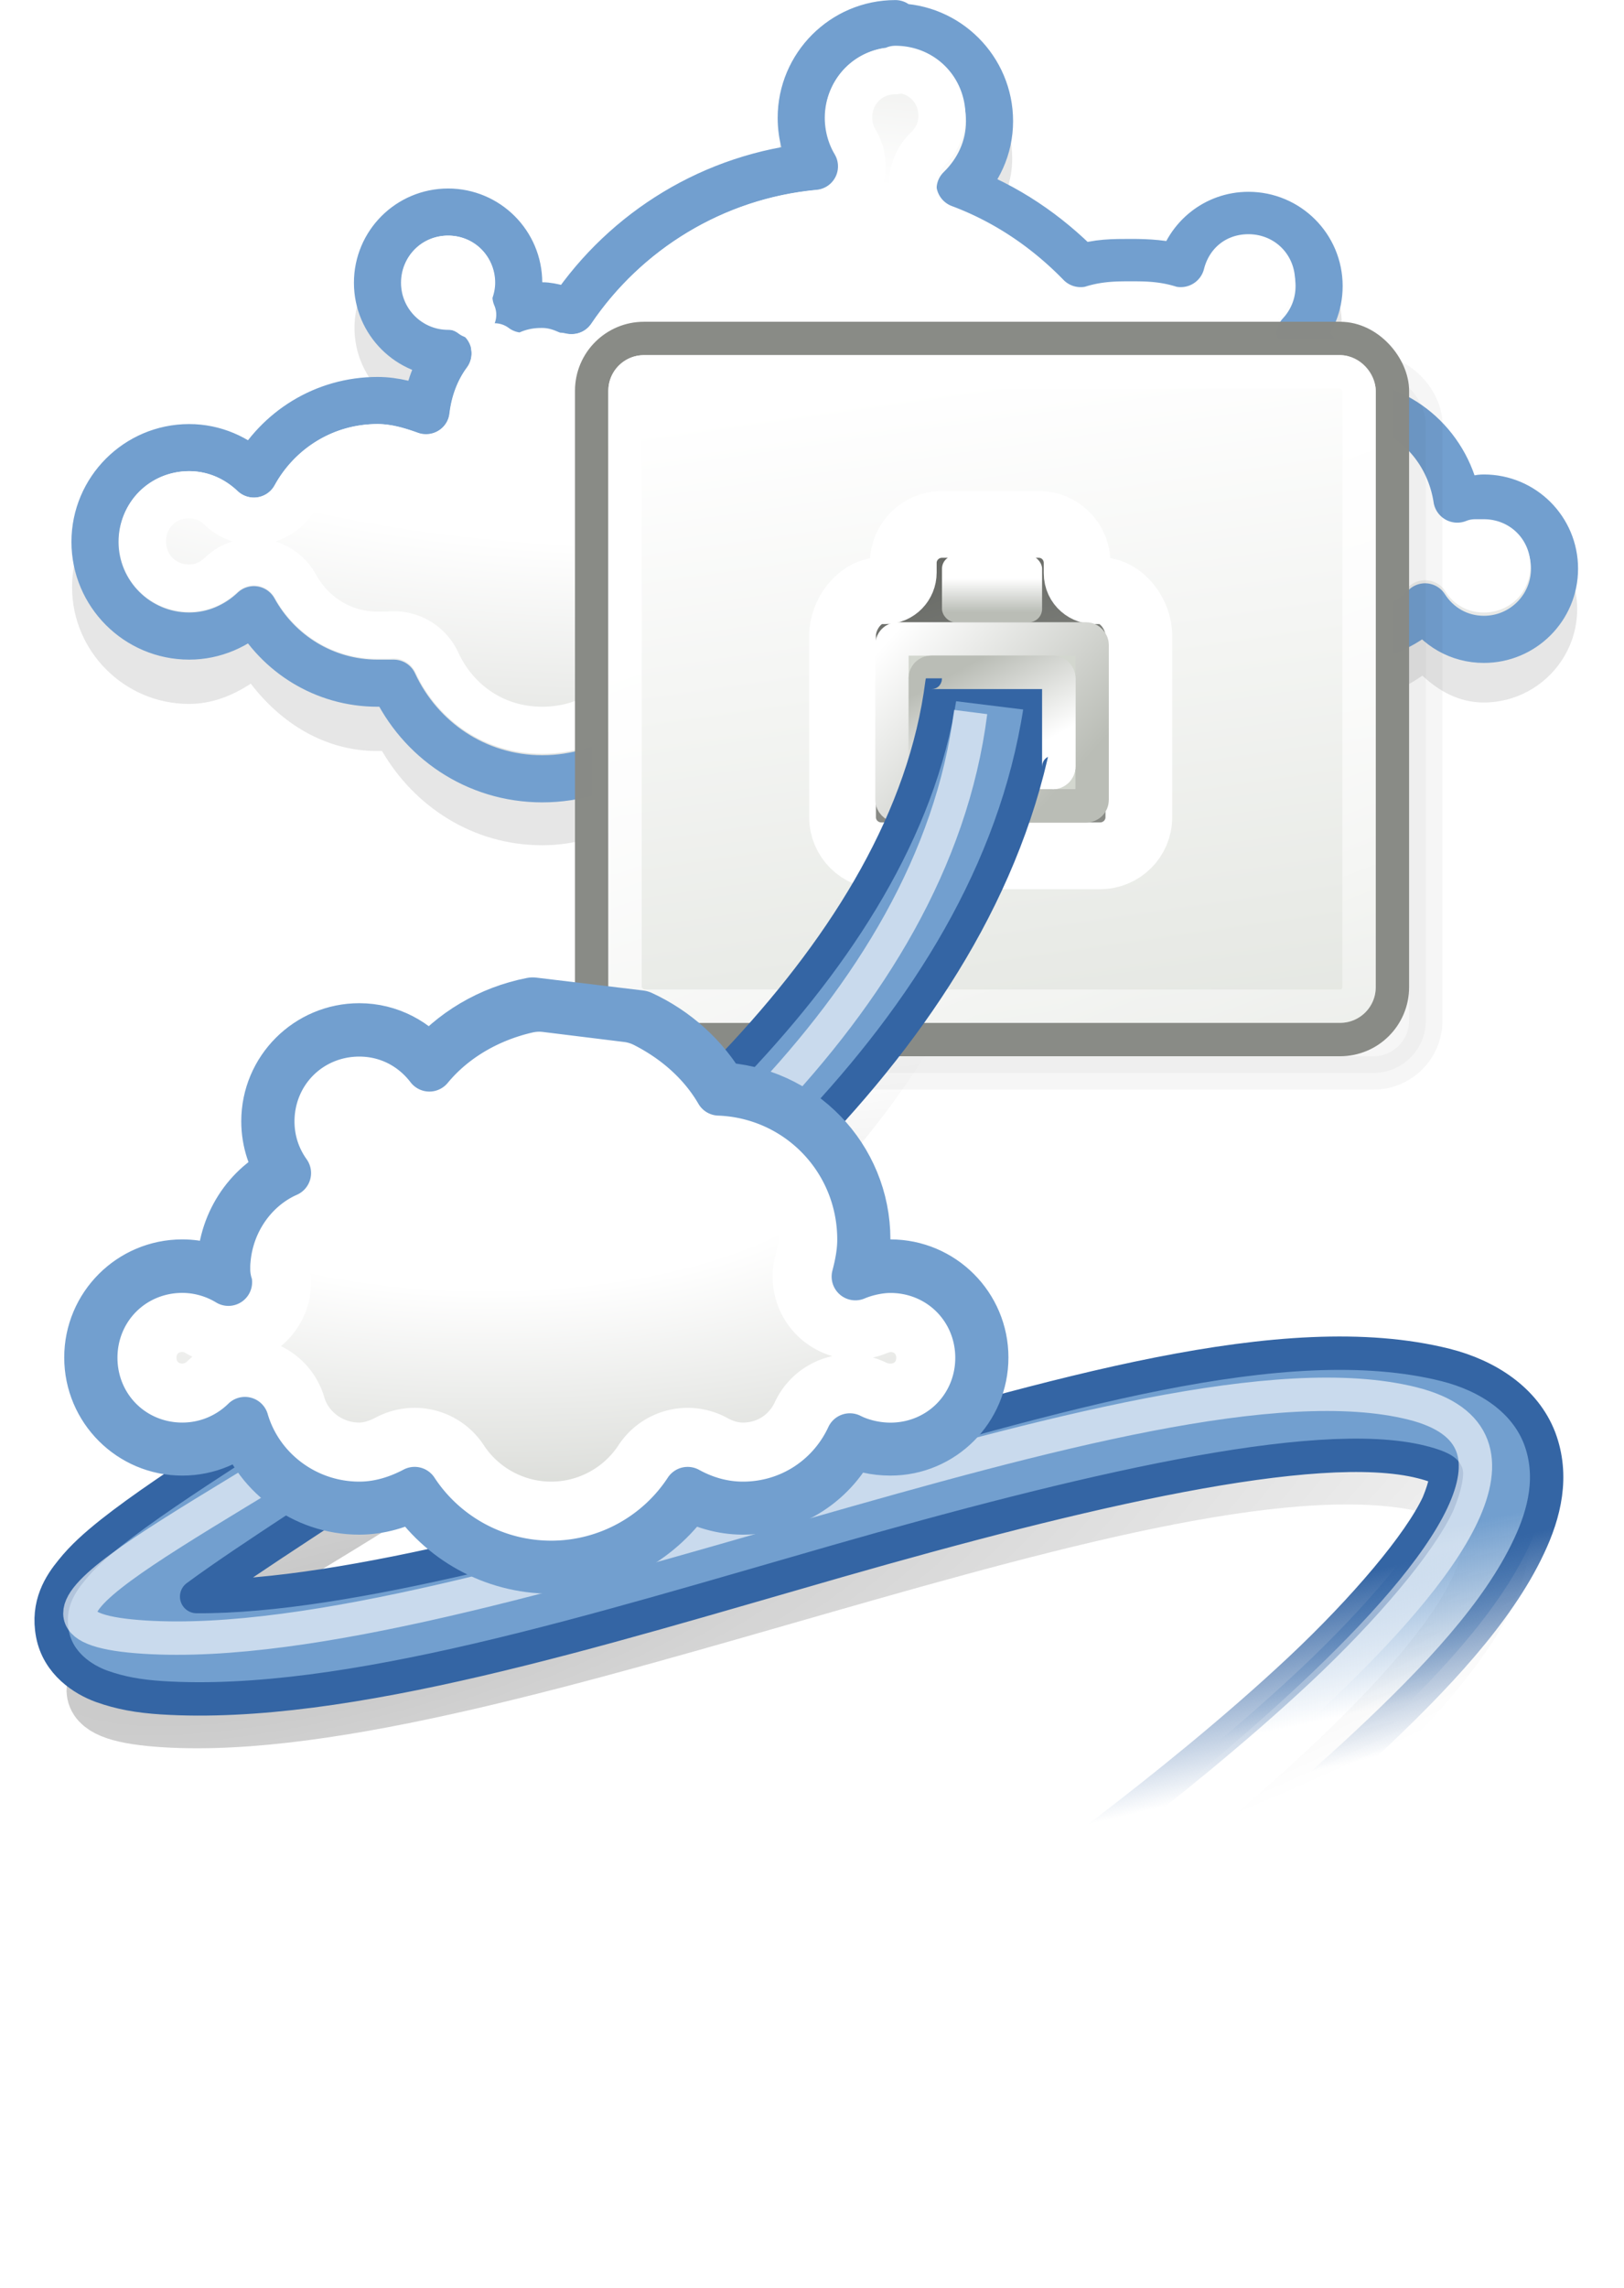 <svg height="32.002" viewBox="0 0 22.731 32.002" width="22.731" xmlns="http://www.w3.org/2000/svg" xmlns:xlink="http://www.w3.org/1999/xlink"><defs><filter id="filter4684" x="-.093" y="-.106" width="1.186" height="1.212"><feGaussianBlur stdDeviation="0.719"/></filter><linearGradient id="linearGradient3278" x1="-6.411" x2="-10.07" y1="25.76" y2="1.873" gradientTransform="matrix(1.5 0 0 1.4 466.2 52.8)" gradientUnits="userSpaceOnUse"><stop stop-color="#d3d7cf" offset="0"/><stop stop-color="#fff" offset="1"/></linearGradient><linearGradient id="linearGradient4307" x1="25.05" x2="27.76" y1="16.17" y2="24.54" gradientTransform="matrix(1.088 0 0 1.086 424.4 40.06)" gradientUnits="userSpaceOnUse" xlink:href="#linearGradient7340-2"/><linearGradient id="linearGradient7340-2"><stop stop-color="#555753" offset="0"/><stop stop-color="#888a85" offset="1"/></linearGradient><linearGradient id="linearGradient4182" x1="326.5" x2="326.5" y1="61.7" y2="60.69" gradientTransform="translate(130)" gradientUnits="userSpaceOnUse"><stop stop-color="#babdb6" offset="0"/><stop stop-color="#fff" offset="1"/></linearGradient><radialGradient id="radialGradient4612" cx="306.5" cy="86.38" r="21.91" gradientTransform="matrix(2.238 -.54 .148 .615 -262 204.4)" gradientUnits="userSpaceOnUse"><stop offset="0"/><stop stop-opacity="0" offset="1"/></radialGradient><filter id="filter4618" x="-.075" y="-.062" width="1.151" height="1.143"><feGaussianBlur stdDeviation="0.897"/></filter><linearGradient id="linearGradient4212" x1="322.3" x2="328.4" y1="62.62" y2="68.74" gradientTransform="matrix(.75 0 0 .833 211.6 10.42)" gradientUnits="userSpaceOnUse" xlink:href="#linearGradient4206"/><linearGradient id="linearGradient4206"><stop stop-color="#fff" offset="0"/><stop stop-color="#babdb6" offset="1"/></linearGradient><linearGradient id="linearGradient4231" x1="325.4" x2="328.4" y1="63.27" y2="68.74" gradientTransform="matrix(.5 0 0 .5 -619.8 -97.75)" gradientUnits="userSpaceOnUse" xlink:href="#linearGradient4206"/><linearGradient id="linearGradient4380" x1="320" x2="330.2" y1="60.75" y2="87.75" gradientTransform="translate(130)" gradientUnits="userSpaceOnUse" xlink:href="#linearGradient4374"/><linearGradient id="linearGradient4374"><stop stop-color="#fff" offset="0"/><stop stop-color="#fff" stop-opacity="0" offset="1"/></linearGradient><linearGradient id="linearGradient3248-0" x1="-47.16" x2="-46.15" y1="39.38" y2="44.17" gradientTransform="translate(516,50)" gradientUnits="userSpaceOnUse"><stop stop-color="#729fcf" offset="0"/><stop stop-color="#729fcf" stop-opacity="0" offset="1"/></linearGradient><linearGradient id="linearGradient3250-1" x1="-48" x2="-46.75" y1="40.38" y2="45.69" gradientTransform="translate(516,50)" gradientUnits="userSpaceOnUse"><stop stop-color="#3465a4" offset="0"/><stop stop-color="#3465a4" stop-opacity="0" offset="1"/></linearGradient><linearGradient id="linearGradient4501" x1="325.4" x2="328.4" y1="63.27" y2="68.74" gradientTransform="matrix(-.5 0 0 -.5 619.8 97.75)" gradientUnits="userSpaceOnUse" xlink:href="#linearGradient4206"/><linearGradient id="linearGradient4604" x1="335.8" x2="336.8" y1="90.5" y2="96" gradientTransform="translate(130)" gradientUnits="userSpaceOnUse" xlink:href="#linearGradient4374"/><radialGradient id="radialGradient3533" cx="13.32" cy="114.8" r="16" gradientTransform="matrix(2.993 0 0 .927 -27.06 9.21)" gradientUnits="userSpaceOnUse" xlink:href="#linearGradient2851"/><linearGradient id="linearGradient2851"><stop stop-color="#fff" offset="0"/><stop stop-color="#fff" offset=".265"/><stop stop-color="#babdb6" offset="1"/></linearGradient><radialGradient id="radialGradient3595" cx="42.17" cy="43.19" r="7.954" gradientTransform="matrix(2.89 0 0 1.133 -114.7 -42.49)" gradientUnits="userSpaceOnUse" xlink:href="#linearGradient2851"/></defs><filter id="c" x="-.141" y="-.159" width="1.282" height="1.318"><feGaussianBlur stdDeviation=".85"/></filter><filter id="f" x="-.043" y="-.045" width="1.085" height="1.09"><feGaussianBlur stdDeviation=".497"/></filter><g transform="matrix(.659 0 0 .659 1 -2.635)" enable-background="new"><path transform="translate(0,-103)" d="m17.5 108c-1.366 0-2.484 1.11-2.484 2.48 0 0.24 0.116 0.44 0.179 0.66-1.947 0.33-3.637 1.39-4.765 2.92-0.141-0-0.27-0.1-0.43-0.1h-0.02c0-1.09-0.894-1.98-1.984-1.98s-1.984 0.89-1.984 1.98c0 0.86 0.57 1.59 1.346 1.86-0.043 0.1-0.089 0.2-0.121 0.31-0.239-0.1-0.461-0.15-0.74-0.15-1.124 0-2.052 0.6-2.688 1.43-0.384-0.25-0.817-0.43-1.312-0.43-1.366 0-2.484 1.11-2.484 2.48 0 1.37 1.118 2.48 2.484 2.48 0.495 0 0.929-0.18 1.312-0.43 0.636 0.83 1.563 1.43 2.688 1.43h0.1c0.686 1.18 1.931 2 3.4 2 0.707 0 1.366-0.21 1.949-0.53 1.258 0.95 2.798 1.53 4.488 1.53 2.007 0 3.811-0.81 5.153-2.1 0.294 0.1 0.588 0.1 0.91 0.1 1.705 0 3.21-0.81 4.215-2.03h0.285c0.633 0 1.204-0.23 1.697-0.57 0.352 0.33 0.783 0.57 1.303 0.57 1.09 0 1.984-0.89 1.984-1.98s-0.894-1.98-1.984-1.98h-0.244c-0.356-1.06-1.257-1.85-2.402-2-0.187-0.37-0.424-0.72-0.692-1.04 0.188-0.31 0.322-0.65 0.322-1.03 0-1.09-0.894-1.98-1.984-1.98-0.751 0-1.322 0.47-1.654 1.09-0.275-0-0.547-0.1-0.846-0.1-0.323 0-0.619 0-0.914 0.1-0.581-0.56-1.259-1.01-2-1.36 0.23-0.37 0.398-0.79 0.398-1.26 0-1.37-1.118-2.48-2.484-2.48z" opacity=".1"/><g transform="translate(0,-104)" stroke-linecap="square" stroke-linejoin="round"><path d="m17.5 108.5c-1.104 0-2 0.9-2 2 0 0.37 0.102 0.73 0.281 1.03-2.143 0.2-4.013 1.37-5.156 3.06-0.202 0-0.407-0.1-0.625-0.1-0.218 0-0.423 0-0.625 0.1 0.076-0.18 0.125-0.38 0.125-0.59 0-0.83-0.672-1.5-1.5-1.5s-1.5 0.67-1.5 1.5 0.672 1.5 1.5 1.5c-0.257 0.34-0.417 0.77-0.469 1.22-0.327-0.12-0.662-0.22-1.031-0.22-1.134 0-2.115 0.63-2.625 1.56-0.359-0.34-0.839-0.56-1.375-0.56-1.104 0-2 0.9-2 2s0.896 2 2 2c0.536 0 1.016-0.22 1.375-0.56 0.51 0.93 1.492 1.56 2.625 1.56h0.344c0.555 1.2 1.748 2.03 3.156 2.03 0.725 0 1.41-0.22 1.969-0.59 1.212 1 2.77 1.59 4.468 1.59 1.964 0 3.729-0.82 5-2.13 0.347 0.1 0.694 0.13 1.063 0.13 1.654 0 3.121-0.82 4.031-2.06 0.154 0 0.307 0.1 0.469 0.1 0.674 0 1.3-0.25 1.75-0.69 0.267 0.42 0.722 0.69 1.25 0.69 0.828 0 1.5-0.67 1.5-1.5s-0.672-1.5-1.5-1.5c-0.197 0-0.39 0.1-0.563 0.12-0.181-1.17-1.153-2.09-2.375-2.12-0.24-0.55-0.56-1.05-0.968-1.47 0.253-0.27 0.406-0.63 0.406-1.03 0-0.83-0.672-1.5-1.5-1.5-0.7 0-1.273 0.48-1.438 1.12-0.346-0.1-0.693-0.12-1.062-0.12s-0.716 0-1.063 0.12c-0.717-0.73-1.581-1.32-2.562-1.68 0.381-0.37 0.625-0.87 0.625-1.44 0-1.1-0.896-2-2-2z" fill="url(#radialGradient3533)" stroke="#729fcf"/><path d="m17.5 109.5c-0.558 0-0.99 0.43-0.99 0.99 0 0.19 0.05 0.37 0.136 0.51a1.009 1.009 0 0 1-0.771 1.53c-1.834 0.17-3.435 1.17-4.414 2.62a1.009 1.009 0 0 1-1.09 0.41c-0.165-0-0.279-0.1-0.371-0.1s-0.206 0-0.371 0.1a1.009 1.009 0 0 1-0.641-0.2 1.009 1.009 0 0 1-0.18 0.73c-0.139 0.19-0.243 0.45-0.275 0.73a1.009 1.009 0 0 1-1.356 0.83c-0.278-0.1-0.485-0.15-0.678-0.15-0.757 0-1.4 0.42-1.74 1.04a1.009 1.009 0 0 1-1.582 0.24c-0.19-0.18-0.417-0.28-0.678-0.28-0.558 0-0.99 0.43-0.99 0.99s0.432 0.99 0.99 0.99c0.261 0 0.488-0.1 0.678-0.28a1.009 1.009 0 0 1 1.582 0.24c0.341 0.62 0.983 1.04 1.74 1.04h0.227a1.009 1.009 0 0 1 1.033 0.57c0.398 0.87 1.228 1.45 2.24 1.45 0.524 0 1.015-0.16 1.404-0.42a1.009 1.009 0 0 1 1.209 0.1c1.034 0.86 2.358 1.36 3.824 1.36 1.682 0 3.184-0.7 4.278-1.82a1.009 1.009 0 0 1 0.939-0.28c0.298 0.1 0.566 0.1 0.846 0.1 1.32 0 2.488-0.66 3.219-1.65a1.009 1.009 0 0 1 1.002-0.39h0.279c0.421 0 0.795-0.16 1.049-0.4a1.009 1.009 0 0 1 1.547 0.17c0.09 0.15 0.227 0.23 0.404 0.23 0.282 0 0.49-0.21 0.49-0.49s-0.208-0.49-0.49-0.49h-0.188a1.009 1.009 0 0 1-1.373-0.78c-0.11-0.72-0.671-1.25-1.402-1.27a1.009 1.009 0 0 1-0.898-0.6c-0.199-0.45-0.455-0.85-0.77-1.18a1.009 1.009 0 0 1-0.01-1.39c0.08-0.1 0.131-0.2 0.131-0.34 0-0.28-0.208-0.49-0.49-0.49-0.244 0-0.402 0.14-0.459 0.36a1.009 1.009 0 0 1-1.195 0.74c-0.298-0.1-0.566-0.1-0.846-0.1s-0.548 0-0.846 0.1a1.009 1.009 0 0 1-0.939-0.28c-0.623-0.64-1.361-1.14-2.192-1.45a1.009 1.009 0 0 1-0.345-1.67c0.2-0.19 0.312-0.43 0.312-0.71 0-0.56-0.432-0.99-0.99-0.99zm-9.5 4c-0.282 0-0.49 0.21-0.49 0.49s0.208 0.49 0.49 0.49a1.009 1.009 0 0 1 0.523 0.2 1.009 1.009 0 0 1-0.078-0.49c0.028-0.1 0.045-0.15 0.045-0.2 0-0.28-0.208-0.49-0.49-0.49z" fill="none" stroke="#fff"/></g></g><g transform="matrix(.467 0 0 .467 -199.3 -20.25)" enable-background="new"><g fill-rule="evenodd"><rect x="445.5" y="54.5" width="24" height="21" rx="1.567" ry="1.567" filter="url(#filter4684)" opacity=".191" stroke="#000" stroke-dashoffset=".7" stroke-linecap="round" stroke-linejoin="round" stroke-opacity=".992"/><rect x="444.5" y="53.5" width="24" height="21" rx="1.567" ry="1.567" fill="url(#linearGradient3278)" stroke="#888a85" stroke-dashoffset=".7" stroke-linecap="round" stroke-linejoin="round" stroke-opacity=".992"/><path d="m455 59.07c-0.64 0-1.16 0.516-1.16 1.154v0.288c0 0.293-0.23 0.543-0.54 0.543h-0.12c-0.64 0-1.16 0.704-1.16 1.342v5.445c0 0.638 0.52 1.154 1.16 1.154h6.56c0.64 0 1.16-0.516 1.16-1.154v-5.445c0-0.638-0.52-1.342-1.16-1.342h-0.14c-0.26 0.02-0.55-0.186-0.55-0.526v-0.305c0-0.638-0.51-1.154-1.15-1.154z" fill="url(#linearGradient4307)" stroke="#fff" stroke-width="2"/><path d="m455 59.07c-0.64 0-1.16 0.516-1.16 1.154v0.288c0 0.293-0.23 0.543-0.54 0.543h-0.12c-0.64 0-1.16 0.704-1.16 1.342v5.445c0 0.638 0.52 1.154 1.16 1.154h6.56c0.64 0 1.16-0.516 1.16-1.154v-5.445c0-0.638-0.52-1.342-1.16-1.342h-0.14c-0.26 0.02-0.55-0.186-0.55-0.526v-0.305c0-0.638-0.51-1.154-1.15-1.154z" fill="url(#linearGradient4307)"/></g><rect x="455" y="60" width="3" height="2" rx=".398" ry=".398" color="#000000" fill="url(#linearGradient4182)"/><path d="m457.7 103.7s20-14 12-16-28.06 7.627-38 7c-10.11-0.638 22.5-9.83 24.77-27.71" fill="none" filter="url(#filter4618)" opacity=".494" stroke="url(#radialGradient4612)" stroke-width="2"/><rect x="453.5" y="62.5" width="6" height="5" rx=".177" ry=".177" color="#000000" fill="#d3d7cf" stroke="url(#linearGradient4212)"/><rect transform="scale(-1)" x="-458.5" y="-66.5" width="4" height="3" rx=".177" ry=".177" color="#000000" fill="#888a85" stroke="url(#linearGradient4231)"/><rect x="445.5" y="54.5" width="22" height="19" rx=".567" ry=".567" fill="none" stroke="url(#linearGradient4380)" stroke-dashoffset=".7" stroke-linecap="round" stroke-linejoin="round" stroke-opacity=".992"/><path d="m455 63.81c-1.03 8.083-9.29 14.95-16.38 19.75-3.54 2.401-6.67 4.247-8.53 5.718-0.46 0.368-0.85 0.712-1.18 1.125-0.34 0.414-0.74 1.02-0.57 1.907 0.17 0.886 0.92 1.362 1.47 1.562 0.56 0.2 1.11 0.299 1.81 0.344 5.52 0.347 13.01-2.019 20.25-4.094 7.25-2.075 14.34-3.76 17.5-2.969 0.73 0.182 0.75 0.332 0.75 0.344 0 0.01 0 0.304-0.25 0.906-0.56 1.204-2.21 3.148-4.15 4.969-3.89 3.642-8.85 7.095-8.85 7.095l1.72 2.47s5.04-3.519 9.16-7.377c2.06-1.93 3.91-3.892 4.84-5.875 0.47-0.992 0.75-2.114 0.32-3.25-0.44-1.137-1.55-1.87-2.82-2.188-4.83-1.209-11.76 0.918-19.03 3-6.88 1.972-13.91 3.965-18.4 3.938 1.62-1.195 4.33-2.874 7.65-5.125 7.26-4.922 16.44-12.08 17.69-21.88z" color="#000000" fill="url(#linearGradient3248-0)" fill-rule="evenodd" stroke="url(#linearGradient3250-1)" stroke-linejoin="round"/><path d="m454.5 63.68c0-0.1 0.1-0.177 0.18-0.177h3.64c0.1 0 0.18 0.08 0.18 0.177v2.646c0 0.1-0.1 0.177-0.18 0.177" color="#000000" fill="none" stroke="url(#linearGradient4501)"/><path d="m457.1 101.4s20-14 12-16-28.07 7.626-38 7c-10.11-0.638 22.49-9.831 24.76-27.71" fill="none" opacity=".614" stroke="url(#linearGradient4604)"/></g><g transform="matrix(.826 0 0 .826 .899 10.73)" enable-background="new" stroke-linecap="round" stroke-linejoin="round"><path d="m7.938 4.062c-0.696 0.135-1.316 0.505-1.75 1.031-0.274-0.358-0.702-0.594-1.188-0.594-0.828 0-1.5 0.672-1.5 1.5 0 0.326 0.104 0.629 0.281 0.875-0.615 0.271-1.031 0.91-1.031 1.625 0 0.077 0.022 0.144 0.031 0.219-0.227-0.138-0.496-0.219-0.781-0.219-0.828 0-1.5 0.672-1.5 1.5s0.672 1.5 1.5 1.5c0.414 0 0.791-0.166 1.062-0.437 0.241 0.833 1.027 1.437 1.938 1.437 0.34 0 0.657-0.1 0.938-0.25 0.491 0.751 1.349 1.25 2.312 1.25s1.821-0.499 2.313-1.25c0.28 0.15 0.597 0.25 0.937 0.25 0.803 0 1.495-0.472 1.813-1.156 0.203 0.103 0.444 0.156 0.687 0.156 0.828 0 1.5-0.672 1.5-1.5s-0.672-1.5-1.5-1.5c-0.207 0-0.414 0.049-0.594 0.125 0.053-0.202 0.094-0.407 0.094-0.625 0-1.348-1.07-2.45-2.406-2.5-0.309-0.533-0.781-0.959-1.344-1.219z" fill="url(#radialGradient3595)" stroke="#729fcf"/><path d="m8.049 4.982c-0.462 0.106-0.882 0.342-1.166 0.686a0.902 0.902 0 0 1-1.412-0.027c-0.115-0.15-0.276-0.238-0.471-0.238-0.34 0-0.598 0.258-0.598 0.598 0 0.135 0.041 0.249 0.111 0.348a0.902 0.902 0 0 1-0.369 1.352c-0.275 0.121-0.492 0.435-0.492 0.801 0-0.091 7e-4 -0.074 0.024 0.102a0.902 0.902 0 0 1-1.364 0.889c-0.089-0.054-0.199-0.088-0.312-0.088-0.34 0-0.598 0.258-0.598 0.598 0 0.34 0.258 0.598 0.598 0.598 0.173 0 0.32-0.07 0.426-0.172a0.902 0.902 0 0 1 1.502 0.387c0.128 0.443 0.56 0.785 1.072 0.785 0.163 0 0.333-0.05 0.512-0.143a0.902 0.902 0 0 1 1.18 0.301c0.328 0.502 0.906 0.842 1.559 0.842s1.231-0.34 1.559-0.842a0.902 0.902 0 0 1 1.179-0.301c0.179 0.1 0.349 0.143 0.512 0.143 0.45 0 0.82-0.26 0.994-0.635a0.902 0.902 0 0 1 1.227-0.424c0.06 0.03 0.168 0.06 0.279 0.06 0.34 0 0.598-0.258 0.598-0.598 0-0.34-0.258-0.598-0.598-0.598-0.06 0-0.164 0.02-0.242 0.053a0.902 0.902 0 0 1-1.225-1.06c0.044-0.169 0.065-0.291 0.065-0.397 0-0.871-0.678-1.567-1.537-1.6a0.902 0.902 0 0 1-0.747-0.447c-0.201-0.347-0.522-0.617-0.888-0.803z" fill="none" stroke="#fff"/></g></svg>
